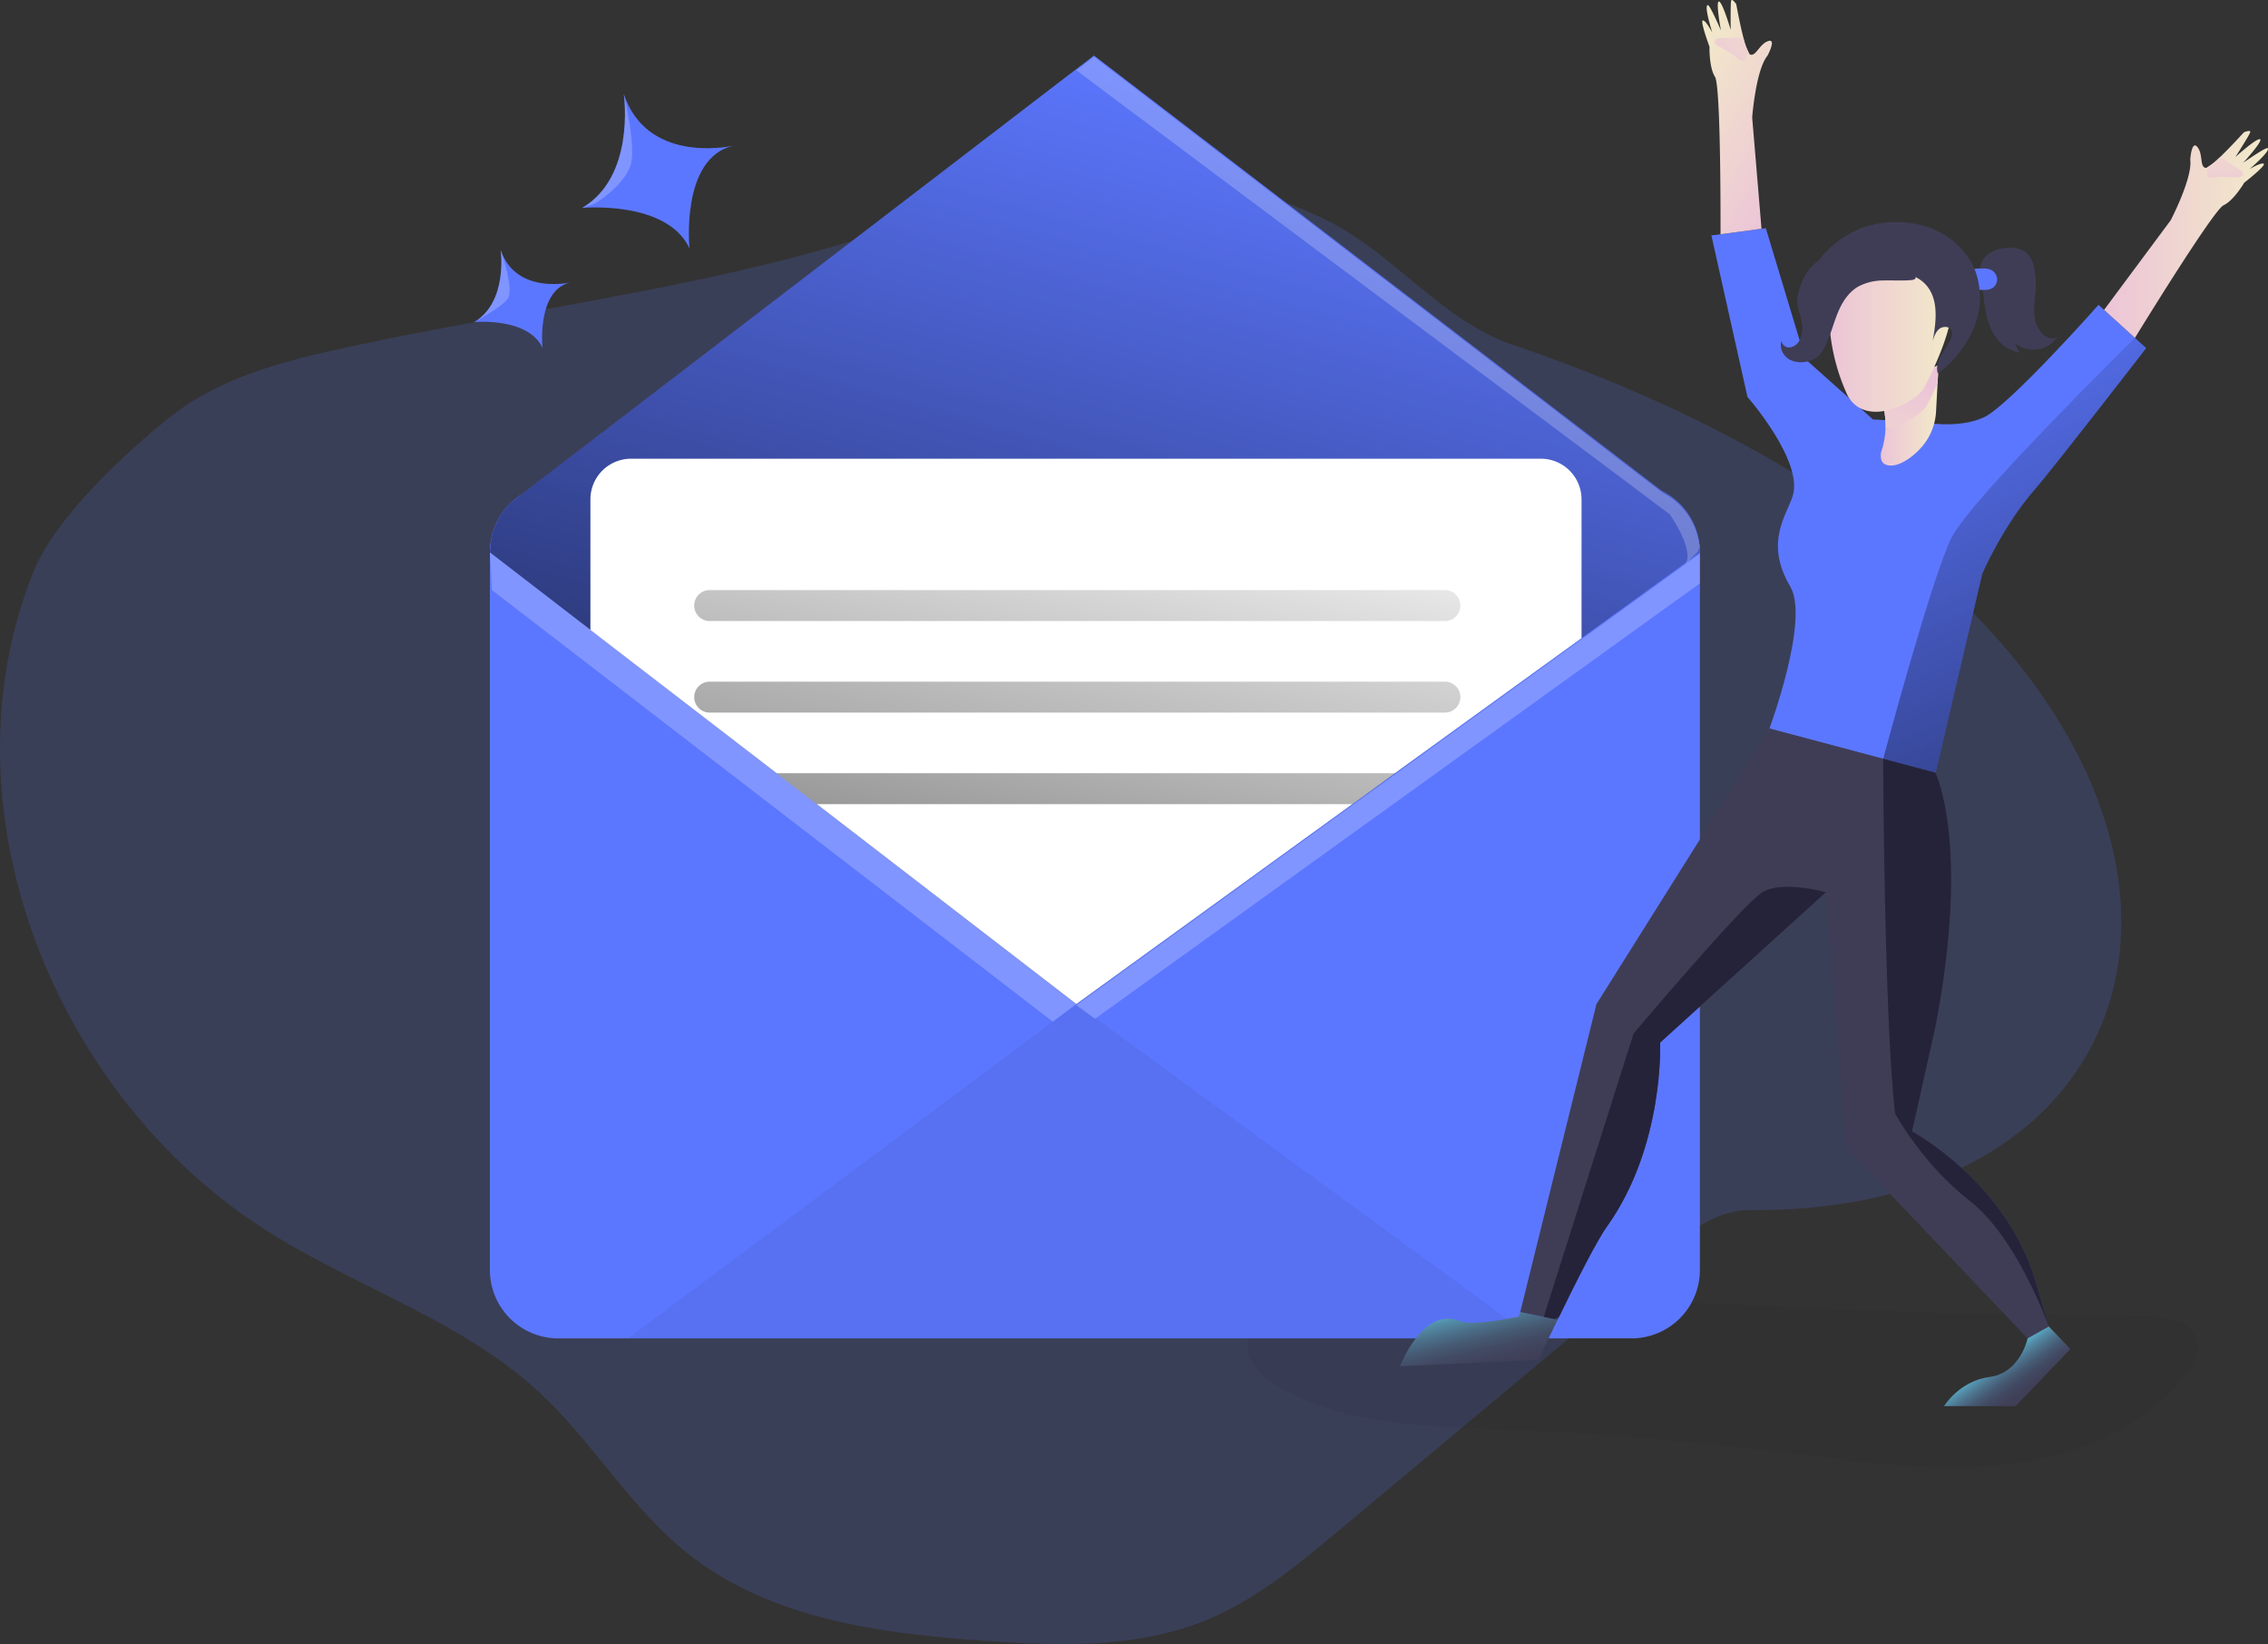 <svg data-name="Layer 1"
     id="Layer_1"
     viewBox="0 0 823.64 597"
     xmlns="http://www.w3.org/2000/svg"
     xmlns:xlink="http://www.w3.org/1999/xlink">
  <rect x="0" y="0" width="823.64" height="597" fill="#333333" stroke="none"/>
  <defs>
    <linearGradient gradientTransform="matrix(1, 0, 0, -1, -0.33, 598)"
                    gradientUnits="userSpaceOnUse"
                    id="linear-gradient"
                    x1="184.46"
                    x2="188.29"
                    y1="411.38"
                    y2="421.79">
      <stop offset="0.36" stop-color="#00272e"/>
      <stop offset="0.75" stop-color="#3f80a1" stop-opacity="0.25"/>
      <stop offset="1" stop-color="#69b9eb" stop-opacity="0"/>
    </linearGradient>
    <linearGradient gradientUnits="userSpaceOnUse"
                    id="linear-gradient-2"
                    x1="444.69"
                    x2="323.69"
                    y1="31.61"
                    y2="461.61">
      <stop offset="0" stop-opacity="0"/>
      <stop offset="0.91" stop-opacity="0.8"/>
      <stop offset="1"/>
    </linearGradient>
    <linearGradient id="linear-gradient-3"
                    x1="405.84"
                    x2="332.84"
                    xlink:href="#linear-gradient-2"
                    y1="149.83"
                    y2="499.83"/>
    <linearGradient id="linear-gradient-4"
                    x1="412.49"
                    x2="339.49"
                    xlink:href="#linear-gradient-2"
                    y1="151.21"
                    y2="501.21"/>
    <linearGradient id="linear-gradient-5"
                    x1="420.97"
                    x2="347.97"
                    xlink:href="#linear-gradient-2"
                    y1="152.99"
                    y2="502.99"/>
    <linearGradient gradientTransform="matrix(1, 0, 0, -1, -0.33, 598)"
                    gradientUnits="userSpaceOnUse"
                    id="linear-gradient-6"
                    x1="683.34"
                    x2="704.34"
                    y1="447.17"
                    y2="447.17">
      <stop offset="0" stop-color="#ecc4d7"/>
      <stop offset="0.42" stop-color="#efd4d1"/>
      <stop offset="1" stop-color="#f2eac9"/>
    </linearGradient>
    <linearGradient id="linear-gradient-7"
                    x1="694.49"
                    x2="690.16"
                    xlink:href="#linear-gradient-6"
                    y1="458.85"
                    y2="410.3"/>
    <linearGradient id="linear-gradient-8"
                    x1="664.58"
                    x2="709.1"
                    xlink:href="#linear-gradient-6"
                    y1="476.09"
                    y2="476.09"/>
    <linearGradient id="linear-gradient-9"
                    x1="764.44"
                    x2="823.98"
                    xlink:href="#linear-gradient-6"
                    y1="512.88"
                    y2="512.88"/>
    <linearGradient id="linear-gradient-10"
                    x1="810.28"
                    x2="804.26"
                    xlink:href="#linear-gradient-6"
                    y1="519.93"
                    y2="566.67"/>
    <linearGradient gradientTransform="translate(868.81 888.98) rotate(-148.06)"
                    id="linear-gradient-11"
                    x1="619.54"
                    x2="679.08"
                    xlink:href="#linear-gradient-6"
                    y1="589.29"
                    y2="589.29"/>
    <linearGradient gradientTransform="translate(868.81 888.98) rotate(-148.06)"
                    id="linear-gradient-12"
                    x1="665.61"
                    x2="659.59"
                    xlink:href="#linear-gradient-6"
                    y1="596.46"
                    y2="643.2"/>
    <linearGradient gradientTransform="matrix(1, 0, 0, -1, -0.33, 598)"
                    gradientUnits="userSpaceOnUse"
                    id="linear-gradient-13"
                    x1="533.17"
                    x2="540.88"
                    y1="127.89"
                    y2="95.77">
      <stop offset="0" stop-color="#68e1fd"/>
      <stop offset="0.01" stop-color="#67ddf9"/>
      <stop offset="0.12" stop-color="#5cb3ce"/>
      <stop offset="0.24" stop-color="#538ea9"/>
      <stop offset="0.37" stop-color="#4c718b"/>
      <stop offset="0.5" stop-color="#465a73"/>
      <stop offset="0.63" stop-color="#424a63"/>
      <stop offset="0.79" stop-color="#404059"/>
      <stop offset="0.99" stop-color="#3f3d56"/>
    </linearGradient>
    <linearGradient id="linear-gradient-14"
                    x1="723.22"
                    x2="736.07"
                    xlink:href="#linear-gradient-13"
                    y1="106.25"
                    y2="88.27"/>
    <linearGradient id="linear-gradient-15"
                    x1="691.29"
                    x2="834.32"
                    xlink:href="#linear-gradient-2"
                    y1="111.67"
                    y2="428.15"/>
  </defs>
  <title>6. New Messages</title>
  <path d="M131.3,125c-24.34,5.16-49.64,10.76-69.18,26.17-16.5,13-42.21,37-50,56.5-33,82.37,4.31,182.6,76.73,233.86,34.06,24.11,76.51,35.78,107.12,64.16,19.36,17.95,32.92,41.71,53.52,58.21,30.1,24.09,70.74,29.42,109.2,32,26.72,1.81,54.48,2.59,79.27-7.57,17.92-7.34,33.1-19.93,48-32.34l98.71-82.43c15.86-13.23,30.69-34.3,51.34-34.16C821.87,440.73,834.4,222,549.15,125.12c-25.14-8.54-42.38-32.28-66-44.45-48.79-25.15-104.94-17-154.15.4C266.52,103.22,196.14,111.21,131.3,125Z"
        fill="#5c77ff"
        opacity="0.18"
        style="isolation:isolate"
        transform="translate(0 0)"/>
  <path d="M779.07,477.86c7.78.13,17.8,2.07,19,9.75.65,4-1.64,7.89-4.12,11.12C778.44,519,752.74,529.25,727.38,532s-50.92-1.1-76.24-4.22q-54.89-6.78-110.2-9c-26.22-1.06-53.8-1.72-76.38-15.08-4.19-2.47-8.31-5.56-10.32-10-4-8.83,2.32-19.58,11-23.87s18.88-3.87,28.56-3.35C588.86,471.6,683.85,477.86,779.07,477.86Z"
        fill="#000405"
        opacity="0.05"
        style="isolation:isolate"
        transform="translate(0 0)"/>
  <path d="M779.4,126.4s-33.83,43.75-40.25,51.08c-11.71,13.32-19.26,30.79-19.26,30.79l-17,72.34-19-5.07-41.31-11S657.26,225,650.15,213c-9.48-16-1.28-26,.88-32.87,4-12.73-16.43-36-16.43-36L621.51,85.5l19.76-2.64,14.34,47.53,24.57,21.93,17.5.93s13.2,2.72,22.8-1.72c9.18-4.26,41.61-40.83,41.61-40.83l13.23,12Z"
        fill="#5c77ff"
        transform="translate(0 0)"/>
  <path d="M617.33,200.59V461.15A24.86,24.86,0,0,1,592.46,486H202.77a24.86,24.86,0,0,1-24.86-24.86h0V200.59a24.86,24.86,0,0,1,24.83-24.87H592.46A24.86,24.86,0,0,1,617.33,200.59Z"
        fill="#5c77ff"
        transform="translate(0 0)"/>
  <path d="M610.59,183.67H184l3.46-2.65a6.12,6.12,0,0,1,.5-.39L390.88,25.07l6.41-4.91L603.76,178.44Z"
        fill="#5c77ff"
        transform="translate(0 0)"/>
  <path d="M617.33,200.59l-5.19,3.75h0l-37.79,27.37L390.88,364.6,214.43,228.71l-36.52-28.12.47-4.83a24.67,24.67,0,0,1,6.18-12.09,23.32,23.32,0,0,1,2.88-2.65,6.12,6.12,0,0,1,.5-.39,24.7,24.7,0,0,1,14.83-4.91H592.46a24.89,24.89,0,0,1,24.75,22.47Q617.33,199.39,617.33,200.59Z"
        fill="#5c77ff"
        transform="translate(0 0)"/>
  <path d="M187.44,181a24.92,24.92,0,0,0-2.88,2.65H184Z"
        fill="url(#linear-gradient)"
        opacity="0.61"
        style="isolation:isolate"
        transform="translate(0 0)"/>
  <path d="M617.33,200.59l-5.19,3.76h0l-37.79,27.36L390.88,364.6,214.43,228.72l-36.52-28.13.47-4.82A24.92,24.92,0,0,1,187.44,181l.5-.38L390.88,25.07l6.41-4.91L603.76,178.44a24.83,24.83,0,0,1,13.45,19.76A23.76,23.76,0,0,1,617.33,200.59Z"
        fill="url(#linear-gradient-2)"
        transform="translate(0 0)"/>
  <path d="M574.35,181.34v50.38l-67.71,49L491.11,292,390.88,364.6,296.61,292,282,280.76l-67.59-52V181.34a14.77,14.77,0,0,1,14.77-14.77H559.59A14.78,14.78,0,0,1,574.35,181.34Z"
        fill="#fff"
        transform="translate(0 0)"/>
  <path d="M524.73,225.51h-267a5.62,5.62,0,0,1-5.62-5.62h0a5.62,5.62,0,0,1,5.62-5.62h267a5.62,5.62,0,0,1,5.62,5.62h0A5.62,5.62,0,0,1,524.73,225.51Z"
        fill="url(#linear-gradient-3)"
        transform="translate(0 0)"/>
  <path d="M524.73,258.76h-267a5.62,5.62,0,0,1-5.62-5.62h0a5.62,5.62,0,0,1,5.62-5.62h267a5.62,5.62,0,0,1,5.62,5.62h0A5.62,5.62,0,0,1,524.73,258.76Z"
        fill="url(#linear-gradient-4)"
        transform="translate(0 0)"/>
  <polygon fill="url(#linear-gradient-5)" points="506.64 280.76 491.11 292 296.61 292 282.01 280.76 506.64 280.76"/>
  <polygon fill="#000405"
           opacity="0.05"
           points="390.88 364.6 228.02 486.02 557.1 486.02 390.88 364.6"
           style="isolation:isolate"/>
  <path d="M250.4,90.2c-8.2-17.59-39-14.7-39-14.7,19-11.21,15.36-39.68,15.13-41.36h0c8.31,24.82,37,19.34,39.57,18.8C247.05,57.64,250.4,90.2,250.4,90.2Z"
        fill="#5c77ff"
        transform="translate(0 0)"/>
  <path d="M197,126.29c-5.21-11.18-24.8-9.34-24.8-9.34h0c12.4-7.37,9.59-26.34,9.59-26.34v.11c5.32,15.69,23.52,12.21,25.14,11.87C194.87,105.59,197,126.29,197,126.29Z"
        fill="#5c77ff"
        transform="translate(0 0)"/>
  <path d="M721.56,92.7a12.38,12.38,0,0,1,8.56-2.7,9,9,0,0,1,6.2,2.14,9.85,9.85,0,0,1,2.42,5.33,30.59,30.59,0,0,1,.55,7.46c-.22,4.59-1.41,9.45.57,13.6a9.58,9.58,0,0,0,1.88,2.66,5.24,5.24,0,0,0,3.48,1.73,2.79,2.79,0,0,0,2.86-2.24A10.62,10.62,0,0,1,734,126a11.06,11.06,0,0,1-2.32-1.43l1.74,3.53a19.92,19.92,0,0,1-4.16-1.58c-4.25-2.31-6.63-7-7.76-11.74-1-4.35-1.2-8.84-2.14-13.21C718.67,98.24,718.85,95.12,721.56,92.7Z"
        fill="#3f3d56"
        transform="translate(0 0)"/>
  <path d="M720.28,97.5a6.89,6.89,0,0,1,2.54.39,4,4,0,0,1,2.45,3.35,3.77,3.77,0,0,1-2.08,3.57,6.42,6.42,0,0,1-2.7.47c-.84,0-1.69,0-2.53-.08a1.09,1.09,0,0,1-1.16-.84,14.94,14.94,0,0,1-1.23-3.43C714.88,97.25,717.36,97.47,720.28,97.5Z"
        fill="#5c77ff"
        transform="translate(0 0)"/>
  <path d="M704,132.61s-.16,2.89-.36,6.65c-.17,3.17-.38,7-.55,10.18a21.37,21.37,0,0,1-6.47,14.2c-2.26,2.31-7.65,6.62-11.76,5.09-2-.74-2.07-3.26-1.65-4.77a29.5,29.5,0,0,0,1.53-8.53,29.92,29.92,0,0,0-.63-7C681.54,142,704,132.61,704,132.61Z"
        fill="url(#linear-gradient-6)"
        transform="translate(0 0)"/>
  <path d="M704,132.61s-.16,2.89-.36,6.65c-1.58,3.52-3.06,6.39-3.87,7.82-1.63,2.89-8.33,7.44-15,8.35a29.92,29.92,0,0,0-.63-7C681.54,142,704,132.61,704,132.61Z"
        fill="url(#linear-gradient-7)"
        transform="translate(0 0)"/>
  <path d="M684.44,94.32a21.49,21.49,0,0,0-20.15,22.75c0,.51.08,1,.15,1.52a72.68,72.68,0,0,0,6.62,25.22c7,12,24.74,2.13,27.55-2.81s13.59-27.22,9.06-33.53C704.55,103.21,695.9,93.86,684.44,94.32Z"
        fill="url(#linear-gradient-8)"
        transform="translate(0 0)"/>
  <path d="M678.14,82.13a37.24,37.24,0,0,1,22.94.67c7.27,2.76,13.54,8.44,16.31,15.71a28.61,28.61,0,0,1-.64,20.7,40.44,40.44,0,0,1-13,16.43c-1.47-4.5,3.06-8.5,4.82-12.89a3.61,3.61,0,0,0,.25-2.62c-.64-1.63-3.08-1.81-4.47-.75s-2,2.85-2.51,4.52c1.35-7.15,2.35-15.55-2.71-20.79-3-3.1-7.53-4.26-11.85-4.3a29,29,0,0,0-21.19,9.11c-1.59,1.71-3.85,3.81-5.87,2.63a4,4,0,0,1-1.42-1.73C652.83,97,668.51,84.77,678.14,82.13Z"
        fill="#3f3d56"
        transform="translate(0 0)"/>
  <path d="M687.8,95.34c-5-2.2-10.25-4-15.68-4s-11.06,1.84-14.65,5.92a20.56,20.56,0,0,0-4,7.77,14.08,14.08,0,0,0-.7,5.54,23.89,23.89,0,0,0,1,4c.94,3.24,1.34,7-.71,9.72a4.39,4.39,0,0,1-3.34,1.86,2.72,2.72,0,0,1-2.74-2.33c-.88,2.49.56,5.41,2.85,6.72a9.38,9.38,0,0,0,7.67.37,8.24,8.24,0,0,0,2.83-1.55,9.71,9.71,0,0,0,2-2.75c2.09-3.79,3.14-8,4.7-12.09s3.82-8,7.51-10.3a19.37,19.37,0,0,1,9.54-2.37c3.31-.11,6.64.16,9.94-.14s.91-2.26-.51-3.29A31.76,31.76,0,0,0,687.8,95.34Z"
        fill="#3f3d56"
        transform="translate(0 0)"/>
  <path d="M822.11,59.49c.85.66-7.11,6.86-7.11,6.86s-3.72,6.41-7.5,8.19-32.18,48.15-32.18,48.15l-11.21-10.16L788.29,80s8-15.33,7.11-22c0,0,.48-7.88,2.89-4.22,1.7,2.61.61,6.72,2.62,7.16a1.1,1.1,0,0,0,.64-.14,22.53,22.53,0,0,0,4.55-3.64c4-3.81,8.78-9.11,8.78-9.11s2.62-1.11,2.29,0-5.14,8.6-5.41,9c.45-.41,7.83-7,9-6.49s-5.72,8.1-6.12,8.54c.43-.3,8.3-5.78,8.89-5.29,1.11.93-6,7.1-6.59,7.57C817.39,61.14,821.3,58.85,822.11,59.49Z"
        fill="url(#linear-gradient-9)"
        transform="translate(0 0)"/>
  <path d="M813.67,64.24a4,4,0,0,1-1.85.15,51.07,51.07,0,0,0-6.06-.1c-1.36.06-4.17,1-4.24-1.11,0-.56.14-1.11.11-1.67a4.45,4.45,0,0,0-.1-.72,22.53,22.53,0,0,0,4.55-3.64,6.63,6.63,0,0,1,1.72.87l3.94,2.55c.7.46,1.4.92,2.07,1.42a1.81,1.81,0,0,1,.68.77A1.3,1.3,0,0,1,813.67,64.24Z"
        fill="url(#linear-gradient-10)"
        transform="translate(0 0)"/>
  <path d="M618.4,7.42c-1.08.12,2.42,9.58,2.42,9.58s-.22,7.41,2,10.91,2,57.15,2,57.15l14.88-2-3.38-40.41s1.29-17.24,5.56-22.43c0,0,3.74-6.95-.23-5.11-2.82,1.32-4.07,5.38-6,4.7a1,1,0,0,1-.47-.46,21.9,21.9,0,0,1-2-5.49c-1.41-5.35-2.65-12.37-2.65-12.37s-1.6-2.3-1.86-1.19-.17,10-.16,10.51c-.17-.57-3-10.09-4.25-10.26s.59,9.9.71,10.48c-.22-.48-4-9.28-4.78-9.18-1.43.21,1.41,9.23,1.62,9.9C621.53,11.31,619.42,7.32,618.4,7.42Z"
        fill="url(#linear-gradient-11)"
        transform="translate(0 0)"/>
  <path d="M623,15.91A4,4,0,0,0,624.53,17a52.6,52.6,0,0,1,5.2,3.12c1.13.77,3,3.07,4.19,1.29.32-.46.47-1,.79-1.47a6.47,6.47,0,0,1,.47-.57,21.9,21.9,0,0,1-2-5.49,6.54,6.54,0,0,0-1.92-.16l-4.69.09a19.32,19.32,0,0,0-2.52.11,1.78,1.78,0,0,0-1,.3A1.29,1.29,0,0,0,623,15.91Z"
        fill="url(#linear-gradient-12)"
        transform="translate(0 0)"/>
  <path d="M565.67,479.21c-4,8.17-6.91,14.52-6.91,14.52l-50.33,2.4s8.34-22.07,21.91-16.37c4.59,1.92,21.22-1.69,21.22-1.69l.52-1.67Z"
        fill="url(#linear-gradient-13)"
        transform="translate(0 0)"/>
  <path d="M744.05,481.68,736.34,486l-66-69.38L663.06,324l-60.18,54.59s1.61,37.59-19.43,67c-3.77,5.27-11.44,20.58-17.24,32.54-.18.37-.36.75-.53,1.12l-1.13-.23-3.93-.82-8.53-1.76,27.66-111.8L642.6,264.58l41.31,11,19,5.07s12.82,25.69,0,92.18l-8.5,38.06s34.26,18.27,44.82,54.41L744,481.66Z"
        fill="#3f3d56"
        transform="translate(0 0)"/>
  <path d="M744.05,481.68l7.83,8.19L732,510.59H706s5.54-9.15,16.62-10.6,13.73-14,13.73-14Z"
        fill="url(#linear-gradient-14)"
        transform="translate(0 0)"/>
  <path d="M215.81,74.06l-4.39,1.44c19-11.21,15.36-39.68,15.13-41.36.3,1.35,4.72,20.14,2.31,26.31C225.85,68.16,215.81,74.06,215.81,74.06Z"
        fill="#fff"
        opacity="0.22"
        style="isolation:isolate"
        transform="translate(0 0)"/>
  <path d="M184.41,108.44c-2.32,3.21-11.54,8.16-12.17,8.49,12.4-7.37,9.59-26.34,9.59-26.34v.11C182.32,92,186.67,105.3,184.41,108.44Z"
        fill="#fff"
        opacity="0.22"
        style="isolation:isolate"
        transform="translate(0 0)"/>
  <polygon fill="#fff"
           opacity="0.22"
           points="178.65 214.27 382.32 370.98 390.88 364.6 177.91 200.59 178.65 214.27"
           style="isolation:isolate"/>
  <polygon fill="#fff"
           opacity="0.22"
           points="397.62 369.97 617.33 211.83 617.33 201.04 390.88 365.04 397.62 369.97"
           style="isolation:isolate"/>
  <path d="M617.21,198.64l-.6,1.68-4.47,4.47c3.14-5.42-5.73-18-5.73-18l-3.54-2.65-10.63-8L390.88,25.52l6.41-4.91L603.76,178.88A24.86,24.86,0,0,1,617.21,198.64Z"
        fill="#fff"
        opacity="0.22"
        style="isolation:isolate"
        transform="translate(0 0)"/>
  <path d="M779.4,126.4s-33.83,43.75-40.25,51.08c-11.71,13.32-19.26,30.79-19.26,30.79l-17,72.34-19-5.07s17.74-66.33,24.87-80.41,66.54-72.44,66.54-72.44Z"
        fill="url(#linear-gradient-15)"
        transform="translate(0 0)"/>
  <path d="M744,481.66c-.35-1-11.64-32.36-28.59-45.51-17.21-13.36-27.21-31.8-27.21-31.8-4-35.4-4.33-128.81-4.33-128.81l19,5.07s12.82,25.69,0,92.18l-8.5,38.06s34.26,18.31,44.82,54.45Z"
        fill="#25233a"
        transform="translate(0 0)"/>
  <path d="M602.88,378.57s1.61,37.59-19.43,67c-3.77,5.27-11.44,20.58-17.24,32.54l-1.66.89-3.93-.82h0l32.62-102.89S632.75,328.48,640,324s23.08,0,23.08,0Z"
        fill="#25233a"
        transform="translate(0 0)"/>
</svg>

